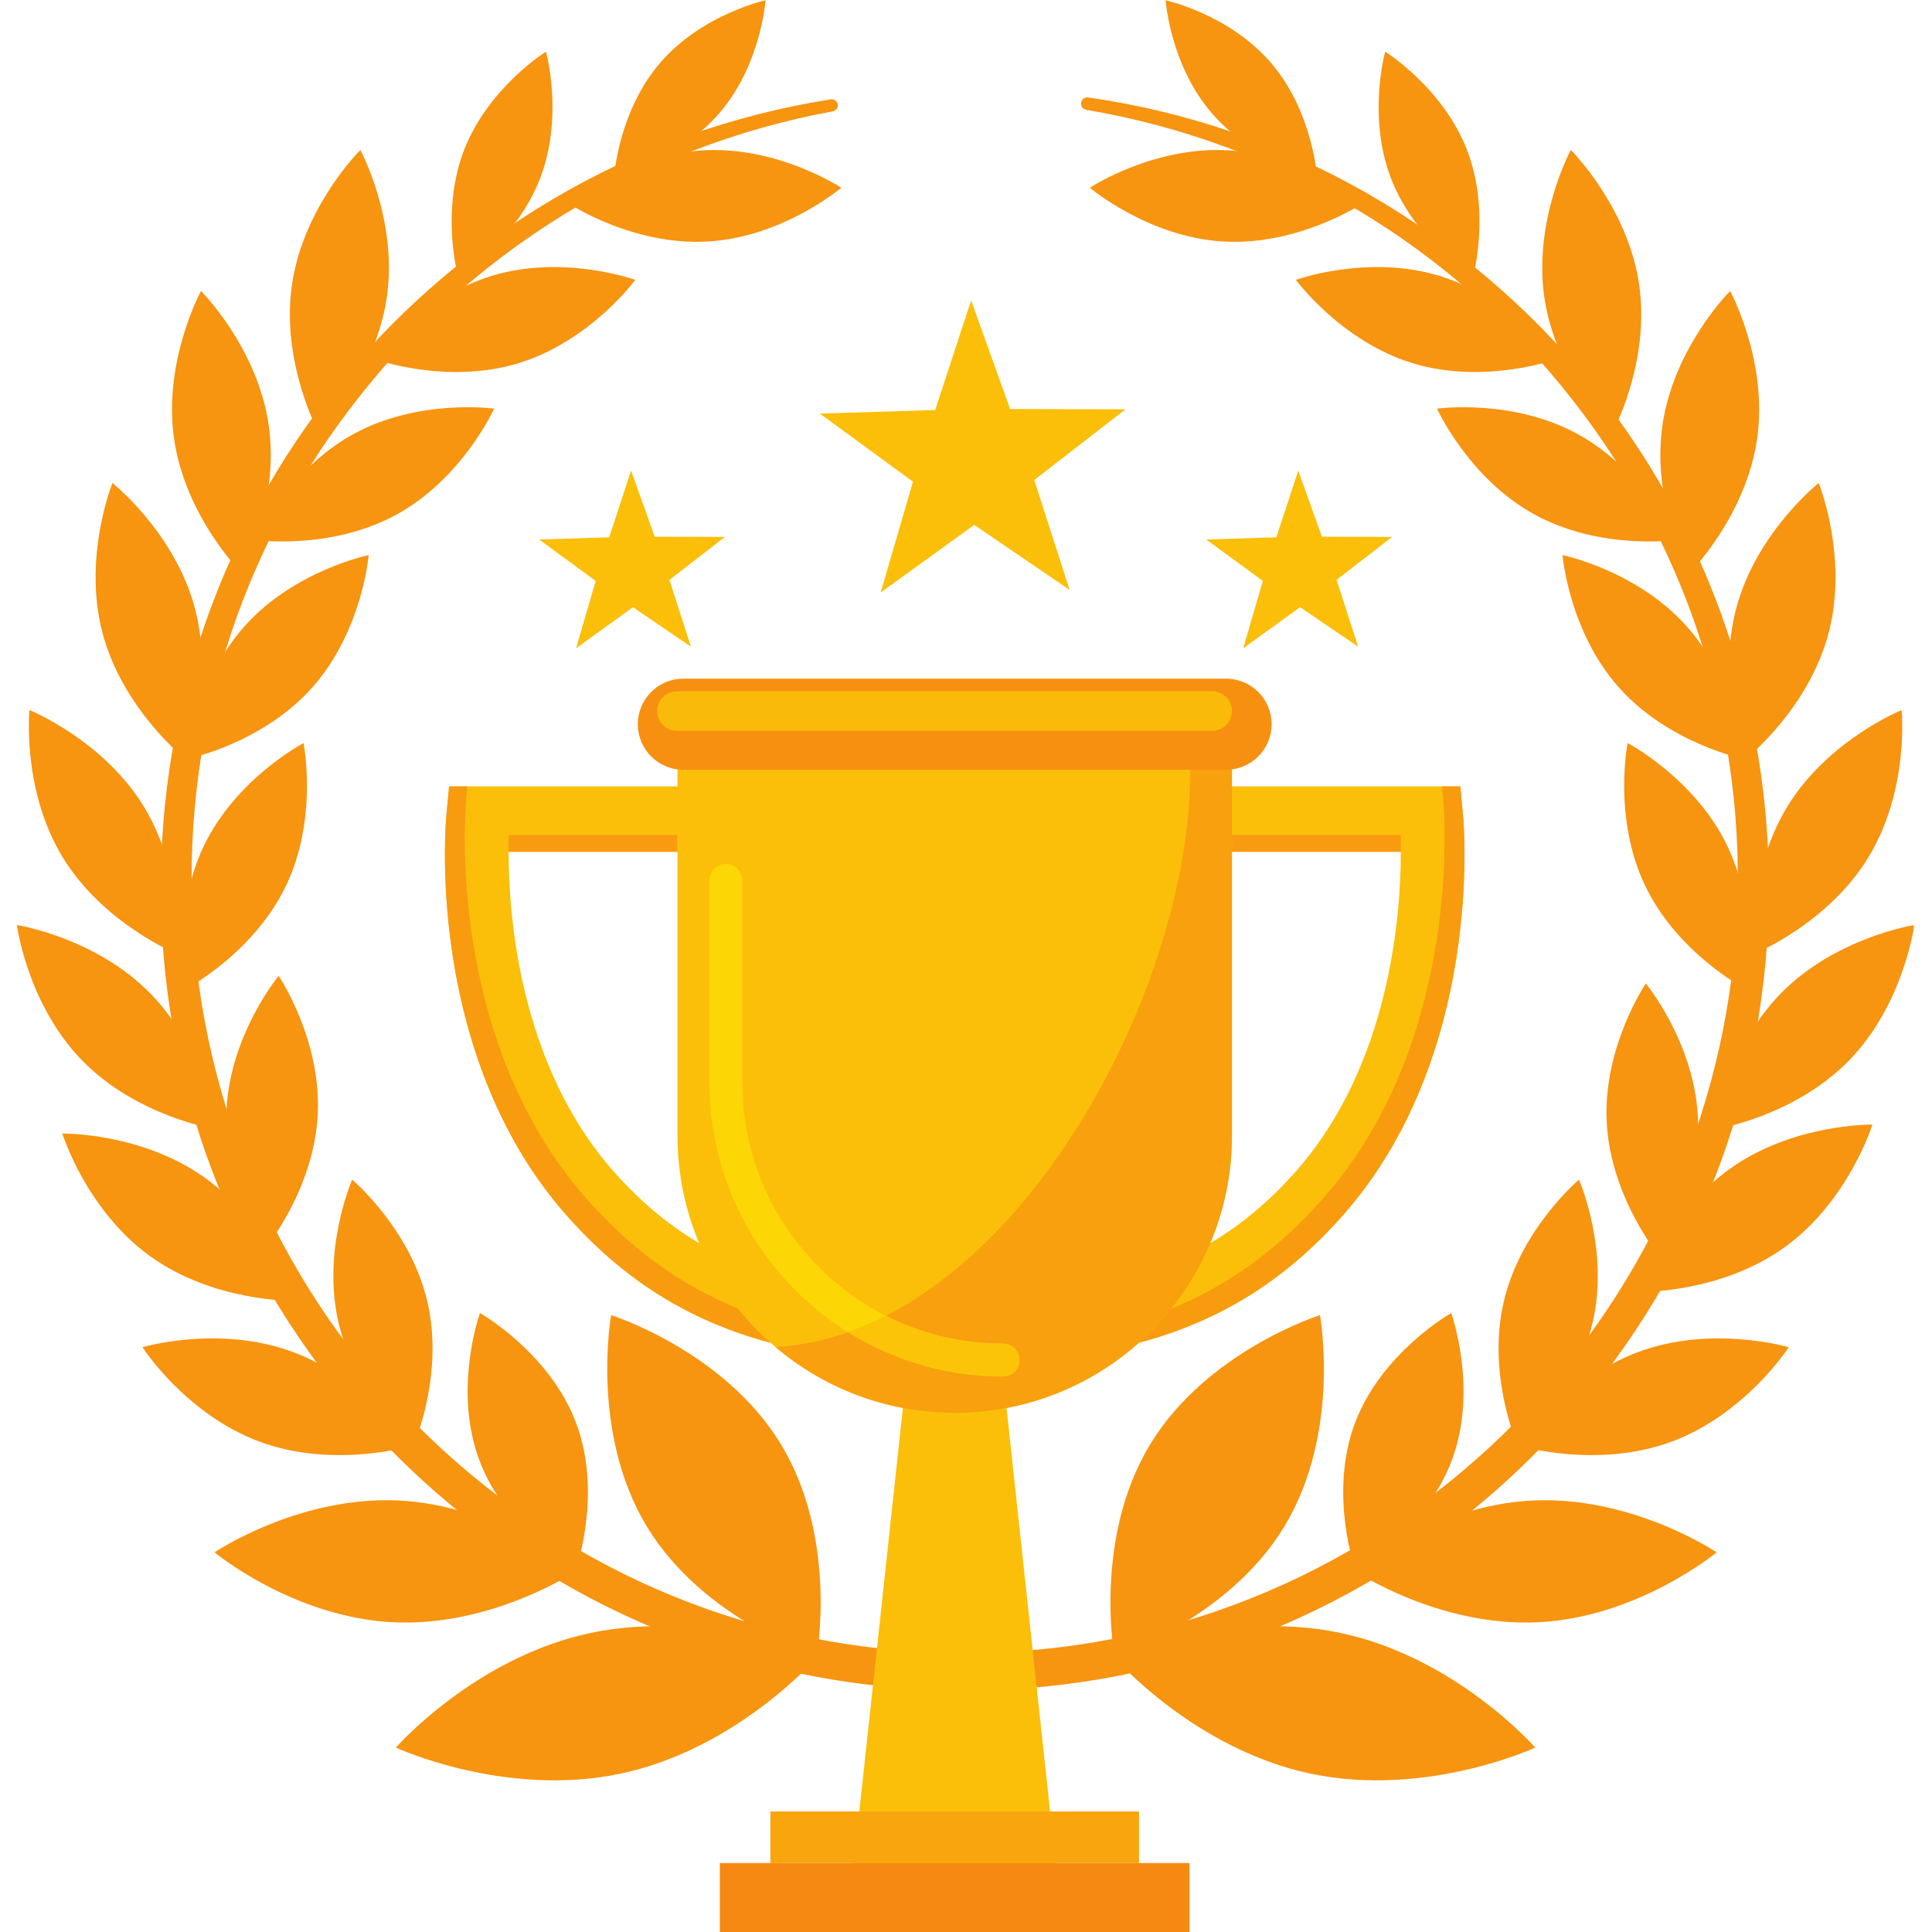 <svg xmlns="http://www.w3.org/2000/svg" xmlns:xlink="http://www.w3.org/1999/xlink" width="500" zoomAndPan="magnify" viewBox="0 0 375 375" height="500" preserveAspectRatio="xMidYMid meet" version="1.0"><defs><clipPath id="b8c2009969"><path d="M 332 179 L 371.48 179 L 371.48 220 L 332 220 Z M 332 179 " clip-rule="nonzero"/></clipPath><clipPath id="950c619cb6"><path d="M 3.23 179 L 42 179 L 42 220 L 3.23 220 Z M 3.23 179 " clip-rule="nonzero"/></clipPath></defs><path fill="#f79410" d="M 298.578 314.875 C 279.137 315.844 262.797 304.816 262.797 304.816 C 262.797 304.816 277.961 292.219 297.406 291.25 C 316.84 290.285 333.195 301.309 333.195 301.309 C 333.195 301.309 318.02 313.91 298.578 314.875 " fill-opacity="1" fill-rule="nonzero"/><path fill="#f79410" d="M 281.828 283.348 C 276.703 297.148 263.113 304.828 263.113 304.828 C 263.113 304.828 257.832 290.133 262.953 276.336 C 268.09 262.535 281.676 254.863 281.676 254.863 C 281.676 254.863 286.957 269.551 281.828 283.348 " fill-opacity="1" fill-rule="nonzero"/><path fill="#f79410" d="M 309.125 256.703 C 305.828 270.918 294.523 280.438 294.523 280.438 C 294.523 280.438 288.57 266.91 291.863 252.699 C 295.164 238.484 306.473 228.977 306.473 228.977 C 306.473 228.977 312.426 242.492 309.125 256.703 " fill-opacity="1" fill-rule="nonzero"/><path fill="#f79410" d="M 329.559 216.852 C 330.242 231.43 321.957 243.66 321.957 243.66 C 321.957 243.66 312.543 232.266 311.855 217.691 C 311.156 203.121 319.453 190.891 319.453 190.891 C 319.453 190.891 328.859 202.281 329.559 216.852 " fill-opacity="1" fill-rule="nonzero"/><path fill="#f79410" d="M 335.297 164.246 C 341.578 177.414 338.684 191.902 338.684 191.902 C 338.684 191.902 325.594 185.051 319.305 171.883 C 313.02 158.723 315.918 144.23 315.918 144.23 C 315.918 144.23 329.008 151.082 335.297 164.246 " fill-opacity="1" fill-rule="nonzero"/><path fill="#f79410" d="M 327.434 121.625 C 337.109 132.539 338.332 147.27 338.332 147.27 C 338.332 147.27 323.863 144.301 314.18 133.391 C 304.5 122.477 303.285 107.746 303.285 107.746 C 303.285 107.746 317.754 110.715 327.434 121.625 " fill-opacity="1" fill-rule="nonzero"/><path fill="#f79410" d="M 306.328 84.309 C 319.102 91.348 325.18 104.82 325.18 104.82 C 325.18 104.82 310.551 106.871 297.777 99.828 C 285.008 92.789 278.93 79.32 278.93 79.32 C 278.93 79.32 293.559 77.27 306.328 84.309 " fill-opacity="1" fill-rule="nonzero"/><path fill="#f79410" d="M 279.379 53.543 C 293.328 57.797 302.051 69.723 302.051 69.723 C 302.051 69.723 288.16 74.75 274.215 70.504 C 260.262 66.25 251.535 54.324 251.535 54.324 C 251.535 54.324 265.422 49.293 279.379 53.543 " fill-opacity="1" fill-rule="nonzero"/><path fill="#f79410" d="M 238.43 29.184 C 252.992 30.062 264.258 39.617 264.258 39.617 C 264.258 39.617 251.922 47.754 237.367 46.875 C 222.812 46 211.543 36.438 211.543 36.438 C 211.543 36.438 223.871 28.309 238.43 29.184 " fill-opacity="1" fill-rule="nonzero"/><path fill="#f79410" d="M 249.324 296.23 C 238.301 314.492 216.301 321.402 216.301 321.402 C 216.301 321.402 212.16 298.711 223.188 280.449 C 234.203 262.188 256.207 255.273 256.207 255.273 C 256.207 255.273 260.344 277.969 249.324 296.23 " fill-opacity="1" fill-rule="nonzero"/><path fill="#f79410" d="M 254.402 344.266 C 231.922 339.52 216.586 322.016 216.586 322.016 C 216.586 322.016 237.691 312.199 260.172 316.949 C 282.652 321.695 297.992 339.203 297.992 339.203 C 297.992 339.203 276.883 349.012 254.402 344.266 " fill-opacity="1" fill-rule="nonzero"/><path fill="#f79410" d="M 324.477 279.816 C 310.152 285.125 295.312 280.723 295.312 280.723 C 295.312 280.723 303.703 267.715 318.027 262.402 C 332.355 257.098 347.195 261.496 347.195 261.496 C 347.195 261.496 338.812 274.504 324.477 279.816 " fill-opacity="1" fill-rule="nonzero"/><path fill="#f79410" d="M 346.469 242.035 C 334.094 251 318.621 250.746 318.621 250.746 C 318.621 250.746 323.211 235.957 335.582 226.996 C 347.953 218.031 363.43 218.285 363.43 218.285 C 363.43 218.285 358.844 233.07 346.469 242.035 " fill-opacity="1" fill-rule="nonzero"/><g clip-path="url(#b8c2009969)"><path fill="#f79410" d="M 358.895 205.84 C 348.227 216.785 332.938 219.176 332.938 219.176 C 332.938 219.176 334.93 203.824 345.594 192.879 C 356.258 181.938 371.559 179.547 371.559 179.547 C 371.559 179.547 369.555 194.898 358.895 205.84 " fill-opacity="1" fill-rule="nonzero"/></g><path fill="#f79410" d="M 362.711 166.301 C 354.805 179.375 340.445 185.16 340.445 185.16 C 340.445 185.16 338.926 169.754 346.84 156.684 C 354.758 143.613 369.113 137.828 369.113 137.828 C 369.113 137.828 370.633 153.234 362.711 166.301 " fill-opacity="1" fill-rule="nonzero"/><path fill="#f79410" d="M 354.93 122.871 C 351.039 137.652 338.902 147.27 338.902 147.27 C 338.902 147.27 333.082 132.918 336.98 118.145 C 340.875 103.363 353.008 93.75 353.008 93.75 C 353.008 93.75 358.82 108.094 354.93 122.871 " fill-opacity="1" fill-rule="nonzero"/><path fill="#f79410" d="M 341.047 85.195 C 338.863 100.324 327.91 111.258 327.91 111.258 C 327.91 111.258 320.488 97.672 322.68 82.543 C 324.852 67.422 335.812 56.484 335.812 56.484 C 335.812 56.484 343.227 70.074 341.047 85.195 " fill-opacity="1" fill-rule="nonzero"/><path fill="#f79410" d="M 318.137 55.121 C 320.387 70.234 313.031 83.855 313.031 83.855 C 313.031 83.855 302.023 72.965 299.777 57.852 C 297.527 42.73 304.891 29.117 304.891 29.117 C 304.891 29.117 315.887 40.008 318.137 55.121 " fill-opacity="1" fill-rule="nonzero"/><path fill="#f79410" d="M 284.715 29.035 C 289.418 41.113 285.902 53.754 285.902 53.754 C 285.902 53.754 274.75 46.828 270.039 34.75 C 265.34 22.68 268.855 10.027 268.855 10.027 C 268.855 10.027 280.008 16.961 284.715 29.035 " fill-opacity="1" fill-rule="nonzero"/><path fill="#f79410" d="M 246.629 12.125 C 254.742 21.512 255.613 34.055 255.613 34.055 C 255.613 34.055 243.336 31.371 235.219 21.98 C 227.109 12.59 226.242 0.051 226.242 0.051 C 226.242 0.051 238.52 2.734 246.629 12.125 " fill-opacity="1" fill-rule="nonzero"/><path fill="#f79410" d="M 76.25 314.875 C 95.691 315.844 112.039 304.816 112.039 304.816 C 112.039 304.816 96.867 292.219 77.43 291.25 C 57.984 290.285 41.641 301.309 41.641 301.309 C 41.641 301.309 56.816 313.91 76.25 314.875 " fill-opacity="1" fill-rule="nonzero"/><path fill="#f79410" d="M 93.008 283.348 C 98.129 297.148 111.723 304.828 111.723 304.828 C 111.723 304.828 117 290.133 111.871 276.336 C 106.746 262.535 93.16 254.863 93.16 254.863 C 93.16 254.863 87.871 269.551 93.008 283.348 " fill-opacity="1" fill-rule="nonzero"/><path fill="#f79410" d="M 65.699 256.703 C 69 270.918 80.301 280.438 80.301 280.438 C 80.301 280.438 86.258 266.91 82.961 252.699 C 79.668 238.484 68.359 228.977 68.359 228.977 C 68.359 228.977 62.406 242.492 65.699 256.703 " fill-opacity="1" fill-rule="nonzero"/><path fill="#f79410" d="M 43.969 215.379 C 43.285 229.949 51.574 242.188 51.574 242.188 C 51.574 242.188 60.98 230.789 61.676 216.223 C 62.367 201.645 54.078 189.414 54.078 189.414 C 54.078 189.414 44.668 200.805 43.969 215.379 " fill-opacity="1" fill-rule="nonzero"/><path fill="#f79410" d="M 39.535 164.246 C 33.254 177.414 36.156 191.902 36.156 191.902 C 36.156 191.902 49.242 185.051 55.527 171.883 C 61.812 158.723 58.914 144.23 58.914 144.23 C 58.914 144.23 45.824 151.082 39.535 164.246 " fill-opacity="1" fill-rule="nonzero"/><path fill="#f79410" d="M 47.398 121.625 C 37.719 132.539 36.496 147.27 36.496 147.27 C 36.496 147.27 50.973 144.301 60.652 133.391 C 70.332 122.477 71.555 107.746 71.555 107.746 C 71.555 107.746 57.074 110.715 47.398 121.625 " fill-opacity="1" fill-rule="nonzero"/><path fill="#f79410" d="M 68.5 84.309 C 55.73 91.348 49.648 104.82 49.648 104.82 C 49.648 104.82 64.285 106.871 77.055 99.828 C 89.824 92.789 95.906 79.32 95.906 79.32 C 95.906 79.32 81.273 77.27 68.5 84.309 " fill-opacity="1" fill-rule="nonzero"/><path fill="#f79410" d="M 95.453 53.543 C 81.5 57.797 72.777 69.723 72.777 69.723 C 72.777 69.723 86.668 74.75 100.617 70.504 C 114.57 66.25 123.301 54.324 123.301 54.324 C 123.301 54.324 109.406 49.293 95.453 53.543 " fill-opacity="1" fill-rule="nonzero"/><path fill="#f79410" d="M 136.398 29.184 C 121.844 30.062 110.574 39.617 110.574 39.617 C 110.574 39.617 122.91 47.754 137.465 46.875 C 152.023 46 163.293 36.438 163.293 36.438 C 163.293 36.438 150.957 28.309 136.398 29.184 " fill-opacity="1" fill-rule="nonzero"/><path fill="#f79410" d="M 125.508 296.23 C 136.535 314.492 158.527 321.402 158.527 321.402 C 158.527 321.402 162.664 298.711 151.645 280.449 C 140.629 262.188 118.625 255.273 118.625 255.273 C 118.625 255.273 114.492 277.969 125.508 296.23 " fill-opacity="1" fill-rule="nonzero"/><path fill="#f79410" d="M 120.43 344.266 C 142.91 339.52 158.246 322.016 158.246 322.016 C 158.246 322.016 137.141 312.199 114.664 316.949 C 92.184 321.695 76.836 339.203 76.836 339.203 C 76.836 339.203 97.949 349.012 120.43 344.266 " fill-opacity="1" fill-rule="nonzero"/><path fill="#f79410" d="M 50.355 279.816 C 64.676 285.125 79.52 280.723 79.52 280.723 C 79.52 280.723 71.129 267.715 56.797 262.402 C 42.473 257.098 27.641 261.496 27.641 261.496 C 27.641 261.496 36.023 274.504 50.355 279.816 " fill-opacity="1" fill-rule="nonzero"/><path fill="#f79410" d="M 29.059 243.773 C 41.43 252.734 56.91 252.48 56.91 252.48 C 56.91 252.48 52.316 237.699 39.945 228.734 C 27.57 219.77 12.098 220.02 12.098 220.02 C 12.098 220.02 16.684 234.805 29.059 243.773 " fill-opacity="1" fill-rule="nonzero"/><g clip-path="url(#950c619cb6)"><path fill="#f79410" d="M 15.941 205.84 C 26.605 216.785 41.895 219.176 41.895 219.176 C 41.895 219.176 39.898 203.824 29.234 192.879 C 18.57 181.938 3.277 179.547 3.277 179.547 C 3.277 179.547 5.27 194.898 15.941 205.84 " fill-opacity="1" fill-rule="nonzero"/></g><path fill="#f79410" d="M 12.109 166.301 C 20.031 179.375 34.387 185.16 34.387 185.16 C 34.387 185.16 35.906 169.754 27.992 156.684 C 20.078 143.613 5.719 137.828 5.719 137.828 C 5.719 137.828 4.195 153.234 12.109 166.301 " fill-opacity="1" fill-rule="nonzero"/><path fill="#f79410" d="M 19.902 122.871 C 23.797 137.652 35.926 147.27 35.926 147.27 C 35.926 147.27 41.742 132.918 37.852 118.145 C 33.957 103.363 21.824 93.75 21.824 93.75 C 21.824 93.75 16.004 108.094 19.902 122.871 " fill-opacity="1" fill-rule="nonzero"/><path fill="#f79410" d="M 33.789 85.195 C 35.969 100.324 46.922 111.258 46.922 111.258 C 46.922 111.258 54.34 97.672 52.156 82.543 C 49.98 67.422 39.02 56.484 39.02 56.484 C 39.02 56.484 31.602 70.074 33.789 85.195 " fill-opacity="1" fill-rule="nonzero"/><path fill="#f79410" d="M 56.691 55.121 C 54.445 70.234 61.805 83.855 61.805 83.855 C 61.805 83.855 72.809 72.965 75.055 57.852 C 77.305 42.73 69.941 29.117 69.941 29.117 C 69.941 29.117 58.941 40.008 56.691 55.121 " fill-opacity="1" fill-rule="nonzero"/><path fill="#f79410" d="M 90.113 29.035 C 85.414 41.113 88.93 53.754 88.93 53.754 C 88.93 53.754 100.082 46.828 104.785 34.75 C 109.492 22.68 105.969 10.027 105.969 10.027 C 105.969 10.027 94.828 16.961 90.113 29.035 " fill-opacity="1" fill-rule="nonzero"/><path fill="#f79410" d="M 128.195 12.125 C 120.09 21.512 119.215 34.055 119.215 34.055 C 119.215 34.055 131.5 31.371 139.609 21.98 C 147.723 12.59 148.59 0.051 148.59 0.051 C 148.59 0.051 136.312 2.734 128.195 12.125 " fill-opacity="1" fill-rule="nonzero"/><path fill="#f79410" d="M 211.223 18.918 C 220.699 20.27 230.066 22.52 239.148 25.621 C 248.227 28.75 257.008 32.75 265.359 37.527 C 282.055 47.074 296.977 59.785 309.113 74.793 C 321.227 89.828 330.488 107.172 336.258 125.648 C 342.051 144.117 344.297 163.688 342.98 183.023 C 341.695 202.367 336.727 221.496 328.336 239.023 C 319.988 256.562 308.332 272.52 294.164 285.828 C 280.008 299.152 263.312 309.777 245.25 316.996 C 227.199 324.23 207.762 328 188.316 328.129 C 168.875 328.258 149.387 324.75 131.238 317.758 C 113.078 310.781 96.25 300.379 81.91 287.258 C 67.57 274.129 55.699 258.336 47.109 240.91 C 42.824 232.195 39.336 223.09 36.754 213.73 C 34.184 204.375 32.508 194.777 31.723 185.113 C 30.152 165.793 32.137 146.203 37.68 127.66 C 43.207 109.117 52.238 91.641 64.137 76.453 C 76.074 61.281 90.824 48.387 107.387 38.609 C 115.672 33.73 124.398 29.613 133.43 26.363 C 142.477 23.137 151.801 20.77 161.262 19.281 C 161.906 19.188 162.504 19.625 162.609 20.27 C 162.707 20.898 162.281 21.492 161.66 21.605 C 143.109 25.012 125.258 31.902 109.273 41.746 C 93.289 51.598 79.191 64.438 67.91 79.363 C 56.57 94.254 48.031 111.23 42.922 129.188 C 37.797 147.133 36.113 166.039 37.84 184.582 C 39.562 203.129 44.773 221.312 53.09 237.941 C 61.41 254.566 72.863 269.602 86.637 282.055 C 100.406 294.52 116.461 304.449 133.801 311.059 C 151.137 317.691 169.711 320.992 188.27 320.836 C 206.828 320.754 225.355 317.191 242.59 310.32 C 259.848 303.48 275.758 293.328 289.363 280.691 C 302.977 268.059 314.215 252.859 322.309 236.125 C 330.395 219.387 335.363 201.141 336.84 182.57 C 338.316 163.996 336.379 145.129 331 127.258 C 325.652 109.371 316.875 92.512 305.348 77.781 C 293.863 63.012 279.605 50.363 263.484 40.734 C 255.43 35.91 246.918 31.844 238.094 28.602 C 229.27 25.332 220.148 22.887 210.84 21.316 C 210.176 21.199 209.727 20.574 209.844 19.914 C 209.949 19.266 210.562 18.824 211.207 18.918 L 211.223 18.918 " fill-opacity="1" fill-rule="nonzero"/><path fill="#fbbf09" d="M 196.066 79.387 L 218.457 79.449 L 200.754 93.168 L 207.609 114.496 L 189.098 101.883 L 170.941 115.004 L 177.203 93.492 L 159.125 80.273 L 181.512 79.586 L 188.496 58.305 L 196.066 79.387 " fill-opacity="1" fill-rule="nonzero"/><path fill="#fbbf09" d="M 256.586 104.176 L 270.207 104.211 L 259.438 112.555 L 263.609 125.523 L 252.348 117.859 L 241.305 125.832 L 245.117 112.754 L 234.121 104.715 L 247.734 104.293 L 251.984 91.352 L 256.586 104.176 " fill-opacity="1" fill-rule="nonzero"/><path fill="#fbbf09" d="M 127.086 104.176 L 140.711 104.211 L 129.938 112.555 L 134.109 125.523 L 122.852 117.859 L 111.809 125.832 L 115.621 112.754 L 104.625 104.715 L 118.242 104.293 L 122.484 91.352 L 127.086 104.176 " fill-opacity="1" fill-rule="nonzero"/><path fill="#fbbf09" d="M 205.547 367.586 L 165.07 367.586 L 176.25 264.008 L 194.367 264.008 L 205.547 367.586 " fill-opacity="1" fill-rule="nonzero"/><path fill="#fbbf09" d="M 192.301 264.008 L 192.301 251.328 C 219.562 251.328 237.422 243.289 251.461 227.438 C 269.824 206.703 271.906 177.547 271.895 165.332 L 223.496 165.332 L 223.496 152.645 L 283.445 152.645 L 283.98 158.379 C 284.156 160.266 287.977 204.945 260.641 235.898 C 244.172 254.555 223.223 264.008 192.301 264.008 " fill-opacity="1" fill-rule="nonzero"/><path fill="#f89b0f" d="M 271.895 165.332 L 239.117 165.332 L 239.117 162.07 L 271.895 162.07 C 271.895 163.047 271.93 164.145 271.895 165.332 " fill-opacity="1" fill-rule="nonzero"/><path fill="#f89b0f" d="M 221.066 260.617 C 223.34 258.594 225.434 256.383 227.336 254.008 C 238.824 249.32 248.359 242.188 256.785 232.641 C 284.133 201.688 280.297 157.008 280.125 155.125 L 279.895 152.645 L 283.445 152.645 L 283.98 158.379 C 284.023 158.82 284.258 161.543 284.258 165.867 C 284.258 180.215 281.648 212.105 260.641 235.898 C 249.875 248.094 237.195 256.352 221.066 260.617 " fill-opacity="1" fill-rule="nonzero"/><path fill="#fbbf09" d="M 178.316 264.008 L 178.316 251.328 C 151.051 251.328 133.188 243.289 119.16 227.438 C 100.793 206.703 98.715 177.547 98.715 165.332 L 147.117 165.332 L 147.117 152.645 L 87.168 152.645 L 86.633 158.379 C 86.457 160.266 82.629 204.945 109.973 235.898 C 126.438 254.555 147.395 264.008 178.316 264.008 " fill-opacity="1" fill-rule="nonzero"/><path fill="#f89b0f" d="M 131.496 165.332 L 98.715 165.332 C 98.688 164.145 98.715 163.047 98.715 162.07 L 131.496 162.07 L 131.496 165.332 " fill-opacity="1" fill-rule="nonzero"/><path fill="#f89b0f" d="M 149.551 260.617 C 133.422 256.352 120.734 248.094 109.973 235.898 C 88.957 212.105 86.355 180.215 86.355 165.867 C 86.355 161.543 86.59 158.82 86.633 158.379 L 87.168 152.645 L 90.715 152.645 L 90.488 155.125 C 90.309 157.008 86.488 201.688 113.828 232.641 C 122.25 242.188 131.789 249.32 143.273 254.008 C 145.176 256.383 147.277 258.594 149.551 260.617 " fill-opacity="1" fill-rule="nonzero"/><path fill="#fbbf09" d="M 131.496 132.602 L 131.496 220.395 C 131.496 250.121 155.59 274.223 185.309 274.223 C 215.023 274.223 239.117 250.121 239.117 220.395 L 239.117 132.602 L 131.496 132.602 " fill-opacity="1" fill-rule="nonzero"/><path fill="#f8a00e" d="M 185.238 274.223 C 185.234 274.223 185.23 274.223 185.23 274.223 C 185.23 274.223 185.234 274.223 185.238 274.223 M 185.16 274.223 C 185.156 274.223 185.152 274.223 185.145 274.223 C 185.152 274.223 185.156 274.223 185.16 274.223 M 185.082 274.223 C 185.078 274.223 185.074 274.223 185.066 274.223 C 185.074 274.223 185.078 274.223 185.082 274.223 M 185 274.215 C 185 274.215 185 274.215 184.992 274.215 C 185 274.215 185 274.215 185 274.215 M 184.844 274.215 C 184.844 274.215 184.84 274.215 184.84 274.215 C 184.844 274.215 184.84 274.215 184.844 274.215 M 184.766 274.215 L 184.762 274.215 L 184.766 274.215 " fill-opacity="1" fill-rule="nonzero"/><path fill="#f8a00e" d="M 185.309 274.223 C 185.285 274.223 185.262 274.223 185.238 274.223 C 185.234 274.223 185.23 274.223 185.23 274.223 C 185.207 274.223 185.184 274.223 185.16 274.223 C 185.156 274.223 185.152 274.223 185.145 274.223 C 185.125 274.223 185.102 274.223 185.082 274.223 C 185.078 274.223 185.074 274.223 185.066 274.223 C 185.043 274.223 185.023 274.215 185 274.215 C 185 274.215 185 274.215 184.992 274.215 C 184.941 274.215 184.898 274.215 184.844 274.215 C 184.84 274.215 184.844 274.215 184.84 274.215 C 184.816 274.215 184.789 274.215 184.766 274.215 L 184.762 274.215 C 171.719 274.086 159.781 269.305 150.531 261.453 C 155.336 261.195 160.047 260.199 164.621 258.582 C 173.359 264.031 183.672 267.188 194.707 267.188 C 196.469 267.188 197.898 265.758 197.898 263.988 C 197.898 262.227 196.469 260.797 194.707 260.797 C 186.535 260.797 178.812 258.852 171.973 255.398 C 205.949 237.973 231.027 186.965 231.027 149.633 C 231.027 149.559 231.027 149.484 231.027 149.41 L 237.973 149.41 C 238.363 149.41 238.742 149.387 239.117 149.34 L 239.117 220.395 C 239.117 250.121 215.023 274.223 185.309 274.223 " fill-opacity="1" fill-rule="nonzero"/><path fill="#f79011" d="M 246.816 140.57 C 246.816 145.453 242.863 149.41 237.973 149.41 L 132.637 149.41 C 127.754 149.41 123.801 145.453 123.801 140.57 C 123.801 135.684 127.754 131.727 132.637 131.727 L 237.973 131.727 C 242.863 131.727 246.816 135.684 246.816 140.57 " fill-opacity="1" fill-rule="nonzero"/><path fill="#faba09" d="M 235.281 141.855 L 131.383 141.855 C 129.273 141.855 127.559 140.137 127.559 138.012 C 127.559 135.898 129.273 134.18 131.383 134.18 L 235.281 134.18 C 237.406 134.18 239.117 135.898 239.117 138.012 C 239.117 140.137 237.406 141.855 235.281 141.855 " fill-opacity="1" fill-rule="nonzero"/><path fill="#f68912" d="M 230.887 378.82 L 139.723 378.82 L 139.723 361.617 L 230.887 361.617 L 230.887 378.82 " fill-opacity="1" fill-rule="nonzero"/><path fill="#f9a50d" d="M 221.078 361.617 L 149.539 361.617 L 149.539 351.605 L 221.078 351.605 L 221.078 361.617 " fill-opacity="1" fill-rule="nonzero"/><path fill="#fdd605" d="M 164.621 258.582 C 148.473 248.504 137.699 230.566 137.699 210.164 L 137.699 170.879 C 137.699 169.117 139.129 167.688 140.891 167.688 C 142.656 167.688 144.09 169.117 144.09 170.879 L 144.09 210.164 C 144.09 229.914 155.449 247.055 171.973 255.398 C 169.562 256.637 167.117 257.699 164.621 258.582 " fill-opacity="1" fill-rule="nonzero"/><path fill="#fbc408" d="M 194.707 267.188 C 183.672 267.188 173.359 264.031 164.621 258.582 C 167.117 257.699 169.562 256.637 171.973 255.398 C 178.812 258.852 186.535 260.797 194.707 260.797 C 196.469 260.797 197.898 262.227 197.898 263.988 C 197.898 265.758 196.469 267.188 194.707 267.188 " fill-opacity="1" fill-rule="nonzero"/></svg>
